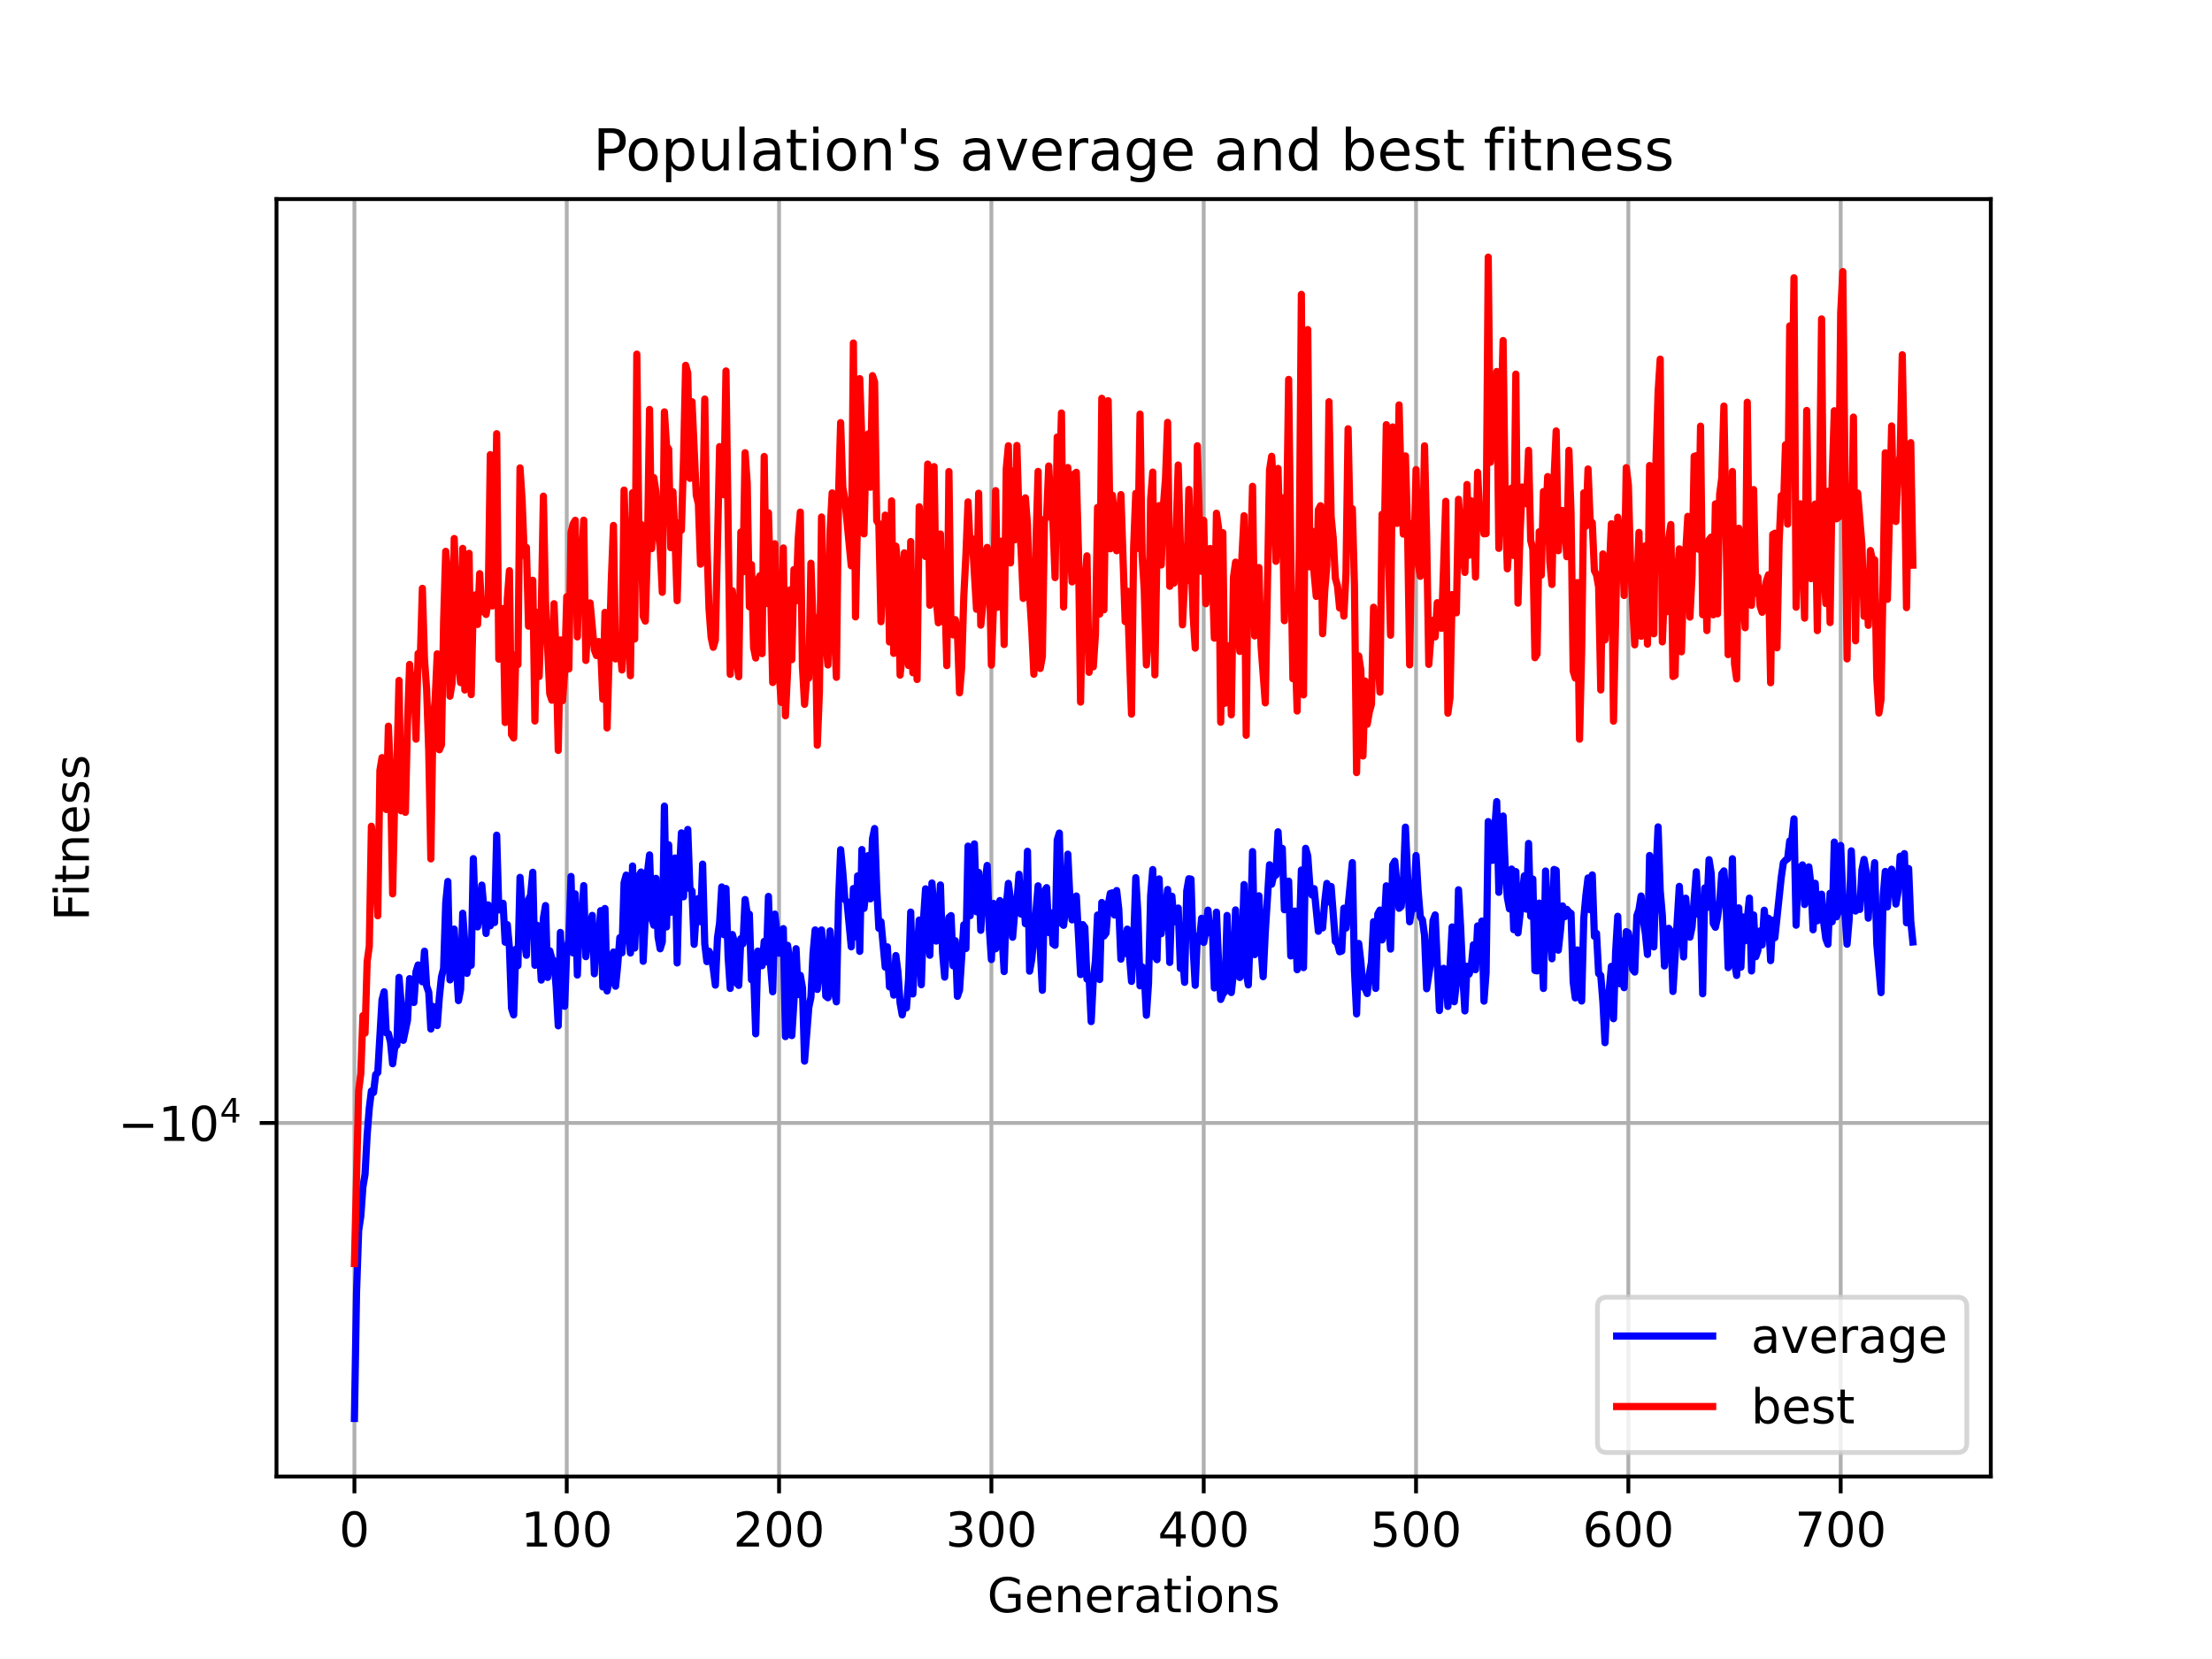 <?xml version="1.0" encoding="utf-8" standalone="no"?>
<!DOCTYPE svg PUBLIC "-//W3C//DTD SVG 1.1//EN"
  "http://www.w3.org/Graphics/SVG/1.1/DTD/svg11.dtd">
<!-- Created with matplotlib (https://matplotlib.org/) -->
<svg height="345.6pt" version="1.1" viewBox="0 0 460.8 345.6" width="460.8pt" xmlns="http://www.w3.org/2000/svg" xmlns:xlink="http://www.w3.org/1999/xlink">
 <defs>
  <style type="text/css">*{stroke-linecap:butt;stroke-linejoin:round;}</style>
 </defs>
 <g id="figure_1">
  <g id="patch_1">
   <path d="M 0 345.6 
L 460.8 345.6 
L 460.8 0 
L 0 0 
z
" style="fill:#ffffff;"/>
  </g>
  <g id="axes_1">
   <g id="patch_2">
    <path d="M 57.6 307.584 
L 414.72 307.584 
L 414.72 41.472 
L 57.6 41.472 
z
" style="fill:#ffffff;"/>
   </g>
   <g id="matplotlib.axis_1">
    <g id="xtick_1">
     <g id="line2d_1">
      <path clip-path="url(#p570b7dee3a)" d="M 73.833 307.584 
L 73.833 41.472 
" style="fill:none;stroke:#b0b0b0;stroke-linecap:square;stroke-width:0.8;"/>
     </g>
     <g id="line2d_2">
      <defs>
       <path d="M 0 0 
L 0 3.5 
" id="m2f0b6dd287" style="stroke:#000000;stroke-width:0.8;"/>
      </defs>
      <g>
       <use style="stroke:#000000;stroke-width:0.8;" x="73.833" xlink:href="#m2f0b6dd287" y="307.584"/>
      </g>
     </g>
     <g id="text_1">
      <!-- 0 -->
      <g transform="translate(70.651 322.182)scale(0.1 -0.1)">
       <defs>
        <path d="M 31.781 66.406 
Q 24.172 66.406 20.328 58.906 
Q 16.5 51.422 16.5 36.375 
Q 16.5 21.391 20.328 13.891 
Q 24.172 6.391 31.781 6.391 
Q 39.453 6.391 43.281 13.891 
Q 47.125 21.391 47.125 36.375 
Q 47.125 51.422 43.281 58.906 
Q 39.453 66.406 31.781 66.406 
z
M 31.781 74.219 
Q 44.047 74.219 50.516 64.516 
Q 56.984 54.828 56.984 36.375 
Q 56.984 17.969 50.516 8.266 
Q 44.047 -1.422 31.781 -1.422 
Q 19.531 -1.422 13.062 8.266 
Q 6.594 17.969 6.594 36.375 
Q 6.594 54.828 13.062 64.516 
Q 19.531 74.219 31.781 74.219 
z
" id="DejaVuSans-48"/>
       </defs>
       <use xlink:href="#DejaVuSans-48"/>
      </g>
     </g>
    </g>
    <g id="xtick_2">
     <g id="line2d_3">
      <path clip-path="url(#p570b7dee3a)" d="M 118.064 307.584 
L 118.064 41.472 
" style="fill:none;stroke:#b0b0b0;stroke-linecap:square;stroke-width:0.8;"/>
     </g>
     <g id="line2d_4">
      <g>
       <use style="stroke:#000000;stroke-width:0.8;" x="118.064" xlink:href="#m2f0b6dd287" y="307.584"/>
      </g>
     </g>
     <g id="text_2">
      <!-- 100 -->
      <g transform="translate(108.52 322.182)scale(0.1 -0.1)">
       <defs>
        <path d="M 12.406 8.297 
L 28.516 8.297 
L 28.516 63.922 
L 10.984 60.406 
L 10.984 69.391 
L 28.422 72.906 
L 38.281 72.906 
L 38.281 8.297 
L 54.391 8.297 
L 54.391 0 
L 12.406 0 
z
" id="DejaVuSans-49"/>
       </defs>
       <use xlink:href="#DejaVuSans-49"/>
       <use x="63.623" xlink:href="#DejaVuSans-48"/>
       <use x="127.246" xlink:href="#DejaVuSans-48"/>
      </g>
     </g>
    </g>
    <g id="xtick_3">
     <g id="line2d_5">
      <path clip-path="url(#p570b7dee3a)" d="M 162.294 307.584 
L 162.294 41.472 
" style="fill:none;stroke:#b0b0b0;stroke-linecap:square;stroke-width:0.8;"/>
     </g>
     <g id="line2d_6">
      <g>
       <use style="stroke:#000000;stroke-width:0.8;" x="162.294" xlink:href="#m2f0b6dd287" y="307.584"/>
      </g>
     </g>
     <g id="text_3">
      <!-- 200 -->
      <g transform="translate(152.751 322.182)scale(0.1 -0.1)">
       <defs>
        <path d="M 19.188 8.297 
L 53.609 8.297 
L 53.609 0 
L 7.328 0 
L 7.328 8.297 
Q 12.938 14.109 22.625 23.891 
Q 32.328 33.688 34.812 36.531 
Q 39.547 41.844 41.422 45.531 
Q 43.312 49.219 43.312 52.781 
Q 43.312 58.594 39.234 62.25 
Q 35.156 65.922 28.609 65.922 
Q 23.969 65.922 18.812 64.312 
Q 13.672 62.703 7.812 59.422 
L 7.812 69.391 
Q 13.766 71.781 18.938 73 
Q 24.125 74.219 28.422 74.219 
Q 39.75 74.219 46.484 68.547 
Q 53.219 62.891 53.219 53.422 
Q 53.219 48.922 51.531 44.891 
Q 49.859 40.875 45.406 35.406 
Q 44.188 33.984 37.641 27.219 
Q 31.109 20.453 19.188 8.297 
z
" id="DejaVuSans-50"/>
       </defs>
       <use xlink:href="#DejaVuSans-50"/>
       <use x="63.623" xlink:href="#DejaVuSans-48"/>
       <use x="127.246" xlink:href="#DejaVuSans-48"/>
      </g>
     </g>
    </g>
    <g id="xtick_4">
     <g id="line2d_7">
      <path clip-path="url(#p570b7dee3a)" d="M 206.525 307.584 
L 206.525 41.472 
" style="fill:none;stroke:#b0b0b0;stroke-linecap:square;stroke-width:0.8;"/>
     </g>
     <g id="line2d_8">
      <g>
       <use style="stroke:#000000;stroke-width:0.8;" x="206.525" xlink:href="#m2f0b6dd287" y="307.584"/>
      </g>
     </g>
     <g id="text_4">
      <!-- 300 -->
      <g transform="translate(196.982 322.182)scale(0.1 -0.1)">
       <defs>
        <path d="M 40.578 39.312 
Q 47.656 37.797 51.625 33 
Q 55.609 28.219 55.609 21.188 
Q 55.609 10.406 48.188 4.484 
Q 40.766 -1.422 27.094 -1.422 
Q 22.516 -1.422 17.656 -0.516 
Q 12.797 0.391 7.625 2.203 
L 7.625 11.719 
Q 11.719 9.328 16.594 8.109 
Q 21.484 6.891 26.812 6.891 
Q 36.078 6.891 40.938 10.547 
Q 45.797 14.203 45.797 21.188 
Q 45.797 27.641 41.281 31.266 
Q 36.766 34.906 28.719 34.906 
L 20.219 34.906 
L 20.219 43.016 
L 29.109 43.016 
Q 36.375 43.016 40.234 45.922 
Q 44.094 48.828 44.094 54.297 
Q 44.094 59.906 40.109 62.906 
Q 36.141 65.922 28.719 65.922 
Q 24.656 65.922 20.016 65.031 
Q 15.375 64.156 9.812 62.312 
L 9.812 71.094 
Q 15.438 72.656 20.344 73.438 
Q 25.25 74.219 29.594 74.219 
Q 40.828 74.219 47.359 69.109 
Q 53.906 64.016 53.906 55.328 
Q 53.906 49.266 50.438 45.094 
Q 46.969 40.922 40.578 39.312 
z
" id="DejaVuSans-51"/>
       </defs>
       <use xlink:href="#DejaVuSans-51"/>
       <use x="63.623" xlink:href="#DejaVuSans-48"/>
       <use x="127.246" xlink:href="#DejaVuSans-48"/>
      </g>
     </g>
    </g>
    <g id="xtick_5">
     <g id="line2d_9">
      <path clip-path="url(#p570b7dee3a)" d="M 250.756 307.584 
L 250.756 41.472 
" style="fill:none;stroke:#b0b0b0;stroke-linecap:square;stroke-width:0.8;"/>
     </g>
     <g id="line2d_10">
      <g>
       <use style="stroke:#000000;stroke-width:0.8;" x="250.756" xlink:href="#m2f0b6dd287" y="307.584"/>
      </g>
     </g>
     <g id="text_5">
      <!-- 400 -->
      <g transform="translate(241.212 322.182)scale(0.1 -0.1)">
       <defs>
        <path d="M 37.797 64.312 
L 12.891 25.391 
L 37.797 25.391 
z
M 35.203 72.906 
L 47.609 72.906 
L 47.609 25.391 
L 58.016 25.391 
L 58.016 17.188 
L 47.609 17.188 
L 47.609 0 
L 37.797 0 
L 37.797 17.188 
L 4.891 17.188 
L 4.891 26.703 
z
" id="DejaVuSans-52"/>
       </defs>
       <use xlink:href="#DejaVuSans-52"/>
       <use x="63.623" xlink:href="#DejaVuSans-48"/>
       <use x="127.246" xlink:href="#DejaVuSans-48"/>
      </g>
     </g>
    </g>
    <g id="xtick_6">
     <g id="line2d_11">
      <path clip-path="url(#p570b7dee3a)" d="M 294.987 307.584 
L 294.987 41.472 
" style="fill:none;stroke:#b0b0b0;stroke-linecap:square;stroke-width:0.8;"/>
     </g>
     <g id="line2d_12">
      <g>
       <use style="stroke:#000000;stroke-width:0.8;" x="294.987" xlink:href="#m2f0b6dd287" y="307.584"/>
      </g>
     </g>
     <g id="text_6">
      <!-- 500 -->
      <g transform="translate(285.443 322.182)scale(0.1 -0.1)">
       <defs>
        <path d="M 10.797 72.906 
L 49.516 72.906 
L 49.516 64.594 
L 19.828 64.594 
L 19.828 46.734 
Q 21.969 47.469 24.109 47.828 
Q 26.266 48.188 28.422 48.188 
Q 40.625 48.188 47.75 41.5 
Q 54.891 34.812 54.891 23.391 
Q 54.891 11.625 47.562 5.094 
Q 40.234 -1.422 26.906 -1.422 
Q 22.312 -1.422 17.547 -0.641 
Q 12.797 0.141 7.719 1.703 
L 7.719 11.625 
Q 12.109 9.234 16.797 8.062 
Q 21.484 6.891 26.703 6.891 
Q 35.156 6.891 40.078 11.328 
Q 45.016 15.766 45.016 23.391 
Q 45.016 31 40.078 35.438 
Q 35.156 39.891 26.703 39.891 
Q 22.75 39.891 18.812 39.016 
Q 14.891 38.141 10.797 36.281 
z
" id="DejaVuSans-53"/>
       </defs>
       <use xlink:href="#DejaVuSans-53"/>
       <use x="63.623" xlink:href="#DejaVuSans-48"/>
       <use x="127.246" xlink:href="#DejaVuSans-48"/>
      </g>
     </g>
    </g>
    <g id="xtick_7">
     <g id="line2d_13">
      <path clip-path="url(#p570b7dee3a)" d="M 339.218 307.584 
L 339.218 41.472 
" style="fill:none;stroke:#b0b0b0;stroke-linecap:square;stroke-width:0.8;"/>
     </g>
     <g id="line2d_14">
      <g>
       <use style="stroke:#000000;stroke-width:0.8;" x="339.218" xlink:href="#m2f0b6dd287" y="307.584"/>
      </g>
     </g>
     <g id="text_7">
      <!-- 600 -->
      <g transform="translate(329.674 322.182)scale(0.1 -0.1)">
       <defs>
        <path d="M 33.016 40.375 
Q 26.375 40.375 22.484 35.828 
Q 18.609 31.297 18.609 23.391 
Q 18.609 15.531 22.484 10.953 
Q 26.375 6.391 33.016 6.391 
Q 39.656 6.391 43.531 10.953 
Q 47.406 15.531 47.406 23.391 
Q 47.406 31.297 43.531 35.828 
Q 39.656 40.375 33.016 40.375 
z
M 52.594 71.297 
L 52.594 62.312 
Q 48.875 64.062 45.094 64.984 
Q 41.312 65.922 37.594 65.922 
Q 27.828 65.922 22.672 59.328 
Q 17.531 52.734 16.797 39.406 
Q 19.672 43.656 24.016 45.922 
Q 28.375 48.188 33.594 48.188 
Q 44.578 48.188 50.953 41.516 
Q 57.328 34.859 57.328 23.391 
Q 57.328 12.156 50.688 5.359 
Q 44.047 -1.422 33.016 -1.422 
Q 20.359 -1.422 13.672 8.266 
Q 6.984 17.969 6.984 36.375 
Q 6.984 53.656 15.188 63.938 
Q 23.391 74.219 37.203 74.219 
Q 40.922 74.219 44.703 73.484 
Q 48.484 72.75 52.594 71.297 
z
" id="DejaVuSans-54"/>
       </defs>
       <use xlink:href="#DejaVuSans-54"/>
       <use x="63.623" xlink:href="#DejaVuSans-48"/>
       <use x="127.246" xlink:href="#DejaVuSans-48"/>
      </g>
     </g>
    </g>
    <g id="xtick_8">
     <g id="line2d_15">
      <path clip-path="url(#p570b7dee3a)" d="M 383.449 307.584 
L 383.449 41.472 
" style="fill:none;stroke:#b0b0b0;stroke-linecap:square;stroke-width:0.8;"/>
     </g>
     <g id="line2d_16">
      <g>
       <use style="stroke:#000000;stroke-width:0.8;" x="383.449" xlink:href="#m2f0b6dd287" y="307.584"/>
      </g>
     </g>
     <g id="text_8">
      <!-- 700 -->
      <g transform="translate(373.905 322.182)scale(0.1 -0.1)">
       <defs>
        <path d="M 8.203 72.906 
L 55.078 72.906 
L 55.078 68.703 
L 28.609 0 
L 18.312 0 
L 43.219 64.594 
L 8.203 64.594 
z
" id="DejaVuSans-55"/>
       </defs>
       <use xlink:href="#DejaVuSans-55"/>
       <use x="63.623" xlink:href="#DejaVuSans-48"/>
       <use x="127.246" xlink:href="#DejaVuSans-48"/>
      </g>
     </g>
    </g>
    <g id="text_9">
     <!-- Generations -->
     <g transform="translate(205.662 335.861)scale(0.1 -0.1)">
      <defs>
       <path d="M 59.516 10.406 
L 59.516 29.984 
L 43.406 29.984 
L 43.406 38.094 
L 69.281 38.094 
L 69.281 6.781 
Q 63.578 2.734 56.688 0.656 
Q 49.812 -1.422 42 -1.422 
Q 24.906 -1.422 15.25 8.562 
Q 5.609 18.562 5.609 36.375 
Q 5.609 54.25 15.25 64.234 
Q 24.906 74.219 42 74.219 
Q 49.125 74.219 55.547 72.453 
Q 61.969 70.703 67.391 67.281 
L 67.391 56.781 
Q 61.922 61.422 55.766 63.766 
Q 49.609 66.109 42.828 66.109 
Q 29.438 66.109 22.719 58.641 
Q 16.016 51.172 16.016 36.375 
Q 16.016 21.625 22.719 14.156 
Q 29.438 6.688 42.828 6.688 
Q 48.047 6.688 52.141 7.594 
Q 56.25 8.5 59.516 10.406 
z
" id="DejaVuSans-71"/>
       <path d="M 56.203 29.594 
L 56.203 25.203 
L 14.891 25.203 
Q 15.484 15.922 20.484 11.062 
Q 25.484 6.203 34.422 6.203 
Q 39.594 6.203 44.453 7.469 
Q 49.312 8.734 54.109 11.281 
L 54.109 2.781 
Q 49.266 0.734 44.188 -0.344 
Q 39.109 -1.422 33.891 -1.422 
Q 20.797 -1.422 13.156 6.188 
Q 5.516 13.812 5.516 26.812 
Q 5.516 40.234 12.766 48.109 
Q 20.016 56 32.328 56 
Q 43.359 56 49.781 48.891 
Q 56.203 41.797 56.203 29.594 
z
M 47.219 32.234 
Q 47.125 39.594 43.094 43.984 
Q 39.062 48.391 32.422 48.391 
Q 24.906 48.391 20.391 44.141 
Q 15.875 39.891 15.188 32.172 
z
" id="DejaVuSans-101"/>
       <path d="M 54.891 33.016 
L 54.891 0 
L 45.906 0 
L 45.906 32.719 
Q 45.906 40.484 42.875 44.328 
Q 39.844 48.188 33.797 48.188 
Q 26.516 48.188 22.312 43.547 
Q 18.109 38.922 18.109 30.906 
L 18.109 0 
L 9.078 0 
L 9.078 54.688 
L 18.109 54.688 
L 18.109 46.188 
Q 21.344 51.125 25.703 53.562 
Q 30.078 56 35.797 56 
Q 45.219 56 50.047 50.172 
Q 54.891 44.344 54.891 33.016 
z
" id="DejaVuSans-110"/>
       <path d="M 41.109 46.297 
Q 39.594 47.172 37.812 47.578 
Q 36.031 48 33.891 48 
Q 26.266 48 22.188 43.047 
Q 18.109 38.094 18.109 28.812 
L 18.109 0 
L 9.078 0 
L 9.078 54.688 
L 18.109 54.688 
L 18.109 46.188 
Q 20.953 51.172 25.484 53.578 
Q 30.031 56 36.531 56 
Q 37.453 56 38.578 55.875 
Q 39.703 55.766 41.062 55.516 
z
" id="DejaVuSans-114"/>
       <path d="M 34.281 27.484 
Q 23.391 27.484 19.188 25 
Q 14.984 22.516 14.984 16.5 
Q 14.984 11.719 18.141 8.906 
Q 21.297 6.109 26.703 6.109 
Q 34.188 6.109 38.703 11.406 
Q 43.219 16.703 43.219 25.484 
L 43.219 27.484 
z
M 52.203 31.203 
L 52.203 0 
L 43.219 0 
L 43.219 8.297 
Q 40.141 3.328 35.547 0.953 
Q 30.953 -1.422 24.312 -1.422 
Q 15.922 -1.422 10.953 3.297 
Q 6 8.016 6 15.922 
Q 6 25.141 12.172 29.828 
Q 18.359 34.516 30.609 34.516 
L 43.219 34.516 
L 43.219 35.406 
Q 43.219 41.609 39.141 45 
Q 35.062 48.391 27.688 48.391 
Q 23 48.391 18.547 47.266 
Q 14.109 46.141 10.016 43.891 
L 10.016 52.203 
Q 14.938 54.109 19.578 55.047 
Q 24.219 56 28.609 56 
Q 40.484 56 46.344 49.844 
Q 52.203 43.703 52.203 31.203 
z
" id="DejaVuSans-97"/>
       <path d="M 18.312 70.219 
L 18.312 54.688 
L 36.812 54.688 
L 36.812 47.703 
L 18.312 47.703 
L 18.312 18.016 
Q 18.312 11.328 20.141 9.422 
Q 21.969 7.516 27.594 7.516 
L 36.812 7.516 
L 36.812 0 
L 27.594 0 
Q 17.188 0 13.234 3.875 
Q 9.281 7.766 9.281 18.016 
L 9.281 47.703 
L 2.688 47.703 
L 2.688 54.688 
L 9.281 54.688 
L 9.281 70.219 
z
" id="DejaVuSans-116"/>
       <path d="M 9.422 54.688 
L 18.406 54.688 
L 18.406 0 
L 9.422 0 
z
M 9.422 75.984 
L 18.406 75.984 
L 18.406 64.594 
L 9.422 64.594 
z
" id="DejaVuSans-105"/>
       <path d="M 30.609 48.391 
Q 23.391 48.391 19.188 42.75 
Q 14.984 37.109 14.984 27.297 
Q 14.984 17.484 19.156 11.844 
Q 23.344 6.203 30.609 6.203 
Q 37.797 6.203 41.984 11.859 
Q 46.188 17.531 46.188 27.297 
Q 46.188 37.016 41.984 42.703 
Q 37.797 48.391 30.609 48.391 
z
M 30.609 56 
Q 42.328 56 49.016 48.375 
Q 55.719 40.766 55.719 27.297 
Q 55.719 13.875 49.016 6.219 
Q 42.328 -1.422 30.609 -1.422 
Q 18.844 -1.422 12.172 6.219 
Q 5.516 13.875 5.516 27.297 
Q 5.516 40.766 12.172 48.375 
Q 18.844 56 30.609 56 
z
" id="DejaVuSans-111"/>
       <path d="M 44.281 53.078 
L 44.281 44.578 
Q 40.484 46.531 36.375 47.5 
Q 32.281 48.484 27.875 48.484 
Q 21.188 48.484 17.844 46.438 
Q 14.5 44.391 14.5 40.281 
Q 14.5 37.156 16.891 35.375 
Q 19.281 33.594 26.516 31.984 
L 29.594 31.297 
Q 39.156 29.25 43.188 25.516 
Q 47.219 21.781 47.219 15.094 
Q 47.219 7.469 41.188 3.016 
Q 35.156 -1.422 24.609 -1.422 
Q 20.219 -1.422 15.453 -0.562 
Q 10.688 0.297 5.422 2 
L 5.422 11.281 
Q 10.406 8.688 15.234 7.391 
Q 20.062 6.109 24.812 6.109 
Q 31.156 6.109 34.562 8.281 
Q 37.984 10.453 37.984 14.406 
Q 37.984 18.062 35.516 20.016 
Q 33.062 21.969 24.703 23.781 
L 21.578 24.516 
Q 13.234 26.266 9.516 29.906 
Q 5.812 33.547 5.812 39.891 
Q 5.812 47.609 11.281 51.797 
Q 16.75 56 26.812 56 
Q 31.781 56 36.172 55.266 
Q 40.578 54.547 44.281 53.078 
z
" id="DejaVuSans-115"/>
      </defs>
      <use xlink:href="#DejaVuSans-71"/>
      <use x="77.49" xlink:href="#DejaVuSans-101"/>
      <use x="139.014" xlink:href="#DejaVuSans-110"/>
      <use x="202.393" xlink:href="#DejaVuSans-101"/>
      <use x="263.916" xlink:href="#DejaVuSans-114"/>
      <use x="305.029" xlink:href="#DejaVuSans-97"/>
      <use x="366.309" xlink:href="#DejaVuSans-116"/>
      <use x="405.518" xlink:href="#DejaVuSans-105"/>
      <use x="433.301" xlink:href="#DejaVuSans-111"/>
      <use x="494.482" xlink:href="#DejaVuSans-110"/>
      <use x="557.861" xlink:href="#DejaVuSans-115"/>
     </g>
    </g>
   </g>
   <g id="matplotlib.axis_2">
    <g id="ytick_1">
     <g id="line2d_17">
      <path clip-path="url(#p570b7dee3a)" d="M 57.6 233.935 
L 414.72 233.935 
" style="fill:none;stroke:#b0b0b0;stroke-linecap:square;stroke-width:0.8;"/>
     </g>
     <g id="line2d_18">
      <defs>
       <path d="M 0 0 
L -3.5 0 
" id="m22bafee3b5" style="stroke:#000000;stroke-width:0.8;"/>
      </defs>
      <g>
       <use style="stroke:#000000;stroke-width:0.8;" x="57.6" xlink:href="#m22bafee3b5" y="233.935"/>
      </g>
     </g>
     <g id="text_10">
      <!-- $\mathdefault{-10^{4}}$ -->
      <g transform="translate(24.6 237.734)scale(0.1 -0.1)">
       <defs>
        <path d="M 10.594 35.5 
L 73.188 35.5 
L 73.188 27.203 
L 10.594 27.203 
z
" id="DejaVuSans-8722"/>
       </defs>
       <use transform="translate(0 0.684)" xlink:href="#DejaVuSans-8722"/>
       <use transform="translate(83.789 0.684)" xlink:href="#DejaVuSans-49"/>
       <use transform="translate(147.412 0.684)" xlink:href="#DejaVuSans-48"/>
       <use transform="translate(211.992 38.966)scale(0.7)" xlink:href="#DejaVuSans-52"/>
      </g>
     </g>
    </g>
    <g id="text_11">
     <!-- Fitness -->
     <g transform="translate(18.52 191.845)rotate(-90)scale(0.1 -0.1)">
      <defs>
       <path d="M 9.812 72.906 
L 51.703 72.906 
L 51.703 64.594 
L 19.672 64.594 
L 19.672 43.109 
L 48.578 43.109 
L 48.578 34.812 
L 19.672 34.812 
L 19.672 0 
L 9.812 0 
z
" id="DejaVuSans-70"/>
      </defs>
      <use xlink:href="#DejaVuSans-70"/>
      <use x="50.27" xlink:href="#DejaVuSans-105"/>
      <use x="78.053" xlink:href="#DejaVuSans-116"/>
      <use x="117.262" xlink:href="#DejaVuSans-110"/>
      <use x="180.641" xlink:href="#DejaVuSans-101"/>
      <use x="242.164" xlink:href="#DejaVuSans-115"/>
      <use x="294.264" xlink:href="#DejaVuSans-115"/>
     </g>
    </g>
   </g>
   <g id="line2d_19">
    <path clip-path="url(#p570b7dee3a)" d="M 73.833 295.488 
L 74.275 269.157 
L 74.717 256.321 
L 75.16 253.365 
L 75.602 247.256 
L 76.044 244.626 
L 76.487 236.376 
L 76.929 230.831 
L 77.371 227.273 
L 77.814 227.585 
L 78.256 223.851 
L 78.698 223.428 
L 79.583 208.293 
L 80.025 206.605 
L 80.467 215.16 
L 80.91 215.327 
L 81.352 217.086 
L 81.794 221.601 
L 82.237 218.189 
L 82.679 217.719 
L 83.121 203.608 
L 83.564 208.913 
L 84.006 216.724 
L 84.89 212.517 
L 85.333 203.87 
L 85.775 204.402 
L 86.217 208.833 
L 86.66 202.428 
L 87.102 201.019 
L 87.544 203.396 
L 87.987 204.53 
L 88.429 198.155 
L 88.871 205.413 
L 89.314 206.69 
L 89.756 214.36 
L 90.198 209.651 
L 90.64 212.35 
L 91.083 213.642 
L 91.525 207.752 
L 91.967 203.522 
L 92.41 201.757 
L 92.852 188.107 
L 93.294 183.629 
L 93.737 204.134 
L 94.179 199.495 
L 94.621 193.545 
L 95.506 208.445 
L 95.948 206.133 
L 96.39 190.247 
L 97.275 202.77 
L 97.717 199.612 
L 98.16 201.083 
L 98.602 178.875 
L 99.044 191.767 
L 99.487 193.091 
L 99.929 189.513 
L 100.371 184.381 
L 101.256 194.458 
L 101.698 188.502 
L 102.14 192.856 
L 102.583 191.306 
L 103.025 192.193 
L 103.467 173.981 
L 103.91 189.552 
L 104.352 189.303 
L 104.794 188.17 
L 105.237 196.275 
L 105.679 192.626 
L 106.121 197.402 
L 106.564 210.039 
L 107.006 211.419 
L 107.448 197.751 
L 107.89 201.168 
L 108.333 182.771 
L 109.217 195.799 
L 109.66 198.998 
L 110.102 187.456 
L 110.544 186.446 
L 110.987 181.714 
L 111.429 201.085 
L 111.871 192.744 
L 112.314 196.722 
L 112.756 204.167 
L 113.198 191.289 
L 113.641 188.645 
L 114.083 203.617 
L 114.525 198.082 
L 114.967 199.721 
L 115.41 200.186 
L 115.852 205.642 
L 116.294 213.698 
L 116.737 194.24 
L 117.179 205.729 
L 117.621 209.626 
L 118.064 197.823 
L 118.506 195.795 
L 118.948 182.581 
L 119.391 198.522 
L 119.833 186.222 
L 120.275 203.114 
L 120.717 190.567 
L 121.16 191.994 
L 121.602 184.49 
L 122.044 199.295 
L 122.487 194.516 
L 122.929 193.09 
L 123.371 190.693 
L 123.814 202.852 
L 124.256 194.188 
L 124.698 195.383 
L 125.141 189.701 
L 125.583 205.609 
L 126.025 189.255 
L 126.467 206.437 
L 126.91 204.276 
L 127.352 199.823 
L 127.794 198.32 
L 128.237 205.452 
L 128.679 201.021 
L 129.121 195.327 
L 129.564 198.486 
L 130.006 183.88 
L 130.448 182.297 
L 130.891 194.231 
L 131.333 198.528 
L 131.775 180.4 
L 132.217 197.497 
L 132.66 186.453 
L 133.102 182.443 
L 133.544 181.659 
L 133.987 200.254 
L 134.871 181.793 
L 135.314 178.091 
L 135.756 191.272 
L 136.198 192.746 
L 136.641 182.973 
L 137.083 195.152 
L 137.525 197.651 
L 137.967 196.199 
L 138.41 167.933 
L 138.852 193.1 
L 139.294 175.99 
L 139.737 190.046 
L 140.179 189.692 
L 140.621 178.737 
L 141.064 200.601 
L 141.506 182.575 
L 141.948 173.505 
L 142.391 186.822 
L 142.833 176.903 
L 143.275 172.787 
L 143.717 185.089 
L 144.16 185.638 
L 144.602 196.727 
L 145.044 189.871 
L 145.487 187.178 
L 145.929 192.003 
L 146.371 180.012 
L 146.814 196.639 
L 147.256 200.323 
L 147.698 198.148 
L 148.141 199.025 
L 148.583 201.735 
L 149.025 205.223 
L 149.468 195.343 
L 149.91 192.206 
L 150.352 184.771 
L 150.794 194.713 
L 151.237 185.094 
L 151.679 199.344 
L 152.121 205.904 
L 152.564 194.68 
L 153.006 196.33 
L 153.448 204.75 
L 153.891 205.278 
L 154.333 195.542 
L 154.775 196.606 
L 155.218 187.388 
L 155.66 190.352 
L 156.102 190.428 
L 156.544 204.101 
L 156.987 202.251 
L 157.429 215.366 
L 157.871 198.13 
L 158.314 198.521 
L 158.756 201.177 
L 159.198 196.105 
L 159.641 200.378 
L 160.083 186.74 
L 160.525 201.082 
L 160.968 206.608 
L 161.41 190.421 
L 161.852 194.029 
L 162.294 198.577 
L 162.737 196.967 
L 163.179 193.45 
L 163.621 215.941 
L 164.064 196.918 
L 164.506 200.053 
L 164.948 215.734 
L 165.391 208.687 
L 165.833 197.635 
L 166.275 207.185 
L 166.718 203.175 
L 167.16 205.723 
L 167.602 221.054 
L 168.487 209.873 
L 168.929 207.747 
L 169.371 198.549 
L 169.814 193.719 
L 170.256 206.116 
L 170.698 201.691 
L 171.141 193.721 
L 171.583 198.191 
L 172.025 207.493 
L 172.468 207.851 
L 172.91 193.931 
L 173.794 206.528 
L 174.237 208.705 
L 174.679 187.828 
L 175.121 177.006 
L 175.564 181.602 
L 176.006 187.359 
L 176.448 187.878 
L 177.333 197.242 
L 177.775 185.099 
L 178.218 195.157 
L 178.66 182.46 
L 179.102 198.185 
L 179.544 176.978 
L 179.987 189.235 
L 180.429 185.265 
L 180.871 178.24 
L 181.314 187.25 
L 181.756 174.733 
L 182.198 172.599 
L 182.641 185.098 
L 183.083 193.383 
L 183.525 192.009 
L 184.41 201.473 
L 184.852 197.244 
L 185.295 205.587 
L 185.737 203.837 
L 186.179 207.297 
L 186.621 199.055 
L 187.064 202.547 
L 187.506 208.953 
L 187.948 211.417 
L 188.391 208.825 
L 188.833 209.958 
L 189.275 203.898 
L 189.718 190.001 
L 190.16 207.06 
L 190.602 198.871 
L 191.045 198.741 
L 191.487 191.662 
L 191.929 205.135 
L 192.371 191.632 
L 192.814 185.156 
L 193.256 193.911 
L 193.698 199 
L 194.141 183.94 
L 195.025 196.042 
L 195.468 192.445 
L 195.91 184.352 
L 196.352 198.479 
L 196.795 203.553 
L 197.237 196.009 
L 197.679 191.118 
L 198.121 190.733 
L 198.564 201.206 
L 199.006 195.968 
L 199.448 207.559 
L 199.891 206.239 
L 200.775 192.658 
L 201.218 197.592 
L 201.66 176.266 
L 202.102 190.756 
L 202.545 181.002 
L 202.987 175.799 
L 203.429 189.937 
L 203.871 181.737 
L 204.314 193.797 
L 204.756 186.107 
L 205.198 183.965 
L 205.641 180.29 
L 206.083 193.244 
L 206.525 199.892 
L 206.968 188.194 
L 207.41 197.651 
L 207.852 196.671 
L 208.295 187.601 
L 209.179 202.397 
L 209.621 188.727 
L 210.064 184.021 
L 210.506 187.434 
L 210.948 195.249 
L 211.391 189.949 
L 211.833 188.041 
L 212.275 182.117 
L 212.718 190.428 
L 213.16 185.195 
L 213.602 192.426 
L 214.045 177.339 
L 214.487 202.313 
L 214.929 199.87 
L 215.371 195.298 
L 216.256 184.537 
L 216.698 197.471 
L 217.141 206.296 
L 217.583 185.644 
L 218.025 184.914 
L 218.468 194.269 
L 218.91 190.157 
L 219.352 196.617 
L 219.795 196.925 
L 220.237 174.997 
L 220.679 173.541 
L 221.122 192.318 
L 221.564 192.764 
L 222.006 188.951 
L 222.448 177.943 
L 222.891 187.343 
L 223.333 191.628 
L 223.775 188.217 
L 224.218 186.656 
L 225.102 203.018 
L 225.545 192.609 
L 225.987 193.199 
L 226.429 203.973 
L 226.872 203.369 
L 227.314 212.818 
L 227.756 203.987 
L 228.198 200.118 
L 228.641 190.621 
L 229.083 204.058 
L 229.525 188.006 
L 229.968 194.993 
L 230.41 194.375 
L 230.852 188.562 
L 231.295 186.114 
L 231.737 186 
L 232.179 190.614 
L 232.622 185.517 
L 233.064 189.425 
L 233.506 199.808 
L 233.948 194.538 
L 234.391 198.638 
L 234.833 193.553 
L 235.718 204.448 
L 236.16 196.359 
L 236.602 182.838 
L 237.045 190.316 
L 237.487 205.367 
L 237.929 201.415 
L 238.372 202.932 
L 238.814 211.495 
L 239.256 204.877 
L 239.698 186.594 
L 240.141 181.15 
L 240.583 199.178 
L 241.025 199.918 
L 241.468 183.094 
L 241.91 194.517 
L 242.352 188.974 
L 242.795 189.443 
L 243.237 185.296 
L 243.679 200.49 
L 244.122 186.689 
L 244.564 192.045 
L 245.006 191.042 
L 245.448 189.166 
L 245.891 201.719 
L 246.333 198.956 
L 246.775 204.636 
L 247.218 185.597 
L 247.66 183.057 
L 248.102 183.145 
L 248.545 197.472 
L 248.987 205.26 
L 249.429 194.992 
L 249.872 196.018 
L 250.314 191.3 
L 250.756 196.323 
L 251.198 193.967 
L 251.641 189.606 
L 252.083 194.339 
L 252.525 192.397 
L 252.968 205.805 
L 253.41 190.014 
L 253.852 200.571 
L 254.295 208.204 
L 254.737 207.069 
L 255.179 206.582 
L 255.622 190.707 
L 256.064 205.627 
L 256.506 206.767 
L 256.949 202.665 
L 257.391 189.553 
L 257.833 201.694 
L 258.275 203.633 
L 258.718 198.322 
L 259.16 184.265 
L 259.602 202.488 
L 260.045 205.176 
L 260.487 193.6 
L 260.929 177.395 
L 261.372 198.863 
L 262.256 186.607 
L 262.699 197.519 
L 263.141 203.464 
L 263.583 194.173 
L 264.468 180.142 
L 264.91 184.197 
L 265.352 182.324 
L 265.795 182.311 
L 266.237 173.282 
L 266.679 180.307 
L 267.122 176.735 
L 267.564 189.52 
L 268.006 184.795 
L 268.449 183.56 
L 268.891 199.136 
L 269.333 198.442 
L 269.775 189.793 
L 270.218 202.014 
L 270.66 195.472 
L 271.102 181.239 
L 271.545 201.576 
L 271.987 176.72 
L 272.429 178.317 
L 272.872 184.596 
L 273.314 186.449 
L 273.756 185.122 
L 274.641 194.001 
L 275.083 192.347 
L 275.525 193.301 
L 275.968 187.794 
L 276.41 184.035 
L 276.852 187.896 
L 277.295 184.67 
L 278.179 196.129 
L 278.622 196.531 
L 279.064 198.272 
L 279.506 198.119 
L 279.949 189.199 
L 280.391 193.338 
L 281.718 179.695 
L 282.16 202.117 
L 282.602 211.227 
L 283.045 196.538 
L 283.487 200.323 
L 283.929 205.592 
L 284.372 205.917 
L 284.814 206.976 
L 285.256 202.95 
L 285.699 200.419 
L 286.141 192.004 
L 286.583 205.906 
L 287.025 190.415 
L 287.468 189.594 
L 287.91 195.802 
L 288.352 192.968 
L 288.795 184.535 
L 289.237 192.606 
L 289.679 197.711 
L 290.122 180.194 
L 290.564 179.4 
L 291.449 189.219 
L 291.891 188.828 
L 292.333 184.001 
L 292.776 172.31 
L 293.66 192.022 
L 294.102 189.207 
L 294.545 189.318 
L 294.987 178.222 
L 295.429 185.67 
L 295.872 190.963 
L 296.314 191.627 
L 296.756 194.845 
L 297.199 205.973 
L 298.083 200.215 
L 298.526 191.789 
L 298.968 190.591 
L 299.852 210.513 
L 300.295 202.991 
L 300.737 201.717 
L 301.179 202.301 
L 301.622 209.655 
L 302.506 193.1 
L 302.949 208.678 
L 303.391 204.798 
L 303.833 185.356 
L 304.276 193.124 
L 304.718 203.187 
L 305.16 210.591 
L 305.602 201.29 
L 306.045 202.922 
L 306.487 201.449 
L 306.929 196.807 
L 307.372 202.008 
L 307.814 192.885 
L 308.256 199.72 
L 308.699 191.873 
L 309.141 208.559 
L 309.583 202.582 
L 310.026 171.151 
L 310.468 177.471 
L 310.91 179.233 
L 311.795 166.987 
L 312.237 185.888 
L 312.679 172.064 
L 313.122 169.994 
L 313.564 180.79 
L 314.006 186.927 
L 314.449 189.336 
L 314.891 181.04 
L 315.333 193.662 
L 315.776 181.568 
L 316.218 194.338 
L 317.545 182.446 
L 317.987 189.394 
L 318.429 175.7 
L 318.872 190.864 
L 319.314 183.119 
L 319.756 202.162 
L 320.199 202.259 
L 320.641 188.131 
L 321.083 195.353 
L 321.526 205.917 
L 321.968 181.453 
L 322.41 190.222 
L 322.852 193.842 
L 323.295 199.735 
L 323.737 181.122 
L 324.179 181.313 
L 324.622 197.941 
L 325.064 193.909 
L 325.506 188.716 
L 325.949 190.987 
L 326.391 189.432 
L 326.833 189.991 
L 327.276 190.283 
L 327.718 204.574 
L 328.16 207.882 
L 328.603 197.887 
L 329.045 207.35 
L 329.487 208.535 
L 329.929 191.32 
L 330.372 186.491 
L 330.814 182.9 
L 331.256 189.508 
L 331.699 182.259 
L 332.141 195.058 
L 332.583 194.441 
L 333.026 202.804 
L 333.468 203.204 
L 333.91 208.703 
L 334.353 217.21 
L 334.795 207.182 
L 335.237 206.295 
L 335.679 201.313 
L 336.122 212.215 
L 336.564 198.349 
L 337.006 190.88 
L 337.449 204.932 
L 337.891 196.05 
L 338.333 205.753 
L 338.776 194.072 
L 339.218 194.33 
L 339.66 197.002 
L 340.103 201.921 
L 340.545 202.5 
L 340.987 190.748 
L 341.429 189.516 
L 341.872 186.655 
L 342.314 191.574 
L 342.756 194.438 
L 343.199 198.832 
L 343.641 178.212 
L 344.083 191.457 
L 344.526 197.257 
L 344.968 181.955 
L 345.41 172.253 
L 345.853 185.527 
L 346.295 190.642 
L 346.737 201.235 
L 347.179 194.018 
L 347.622 193.383 
L 348.064 194.106 
L 348.506 206.54 
L 349.833 184.65 
L 350.718 199.354 
L 351.16 187.108 
L 351.603 192.46 
L 352.045 195.235 
L 352.487 193.077 
L 353.372 181.608 
L 353.814 190.499 
L 354.256 188.756 
L 354.699 207.023 
L 355.141 184.964 
L 355.583 189.077 
L 356.026 179.087 
L 356.468 181.891 
L 356.91 192.385 
L 357.353 193.167 
L 357.795 191.099 
L 358.237 187.929 
L 358.679 182.035 
L 359.122 181.425 
L 359.564 187.643 
L 360.006 201.581 
L 360.449 193.113 
L 360.891 178.89 
L 361.333 200.433 
L 361.776 203.203 
L 362.218 189.135 
L 362.66 201.491 
L 363.103 191.021 
L 363.545 195.972 
L 364.43 187.093 
L 364.872 202.274 
L 365.314 190.605 
L 365.756 199.302 
L 366.199 198.006 
L 366.641 193.942 
L 367.083 196.842 
L 367.526 189.62 
L 367.968 194.142 
L 368.41 191.301 
L 368.853 200.112 
L 369.295 191.686 
L 369.737 195.333 
L 371.064 182.785 
L 371.506 179.72 
L 371.949 179.2 
L 372.391 178.915 
L 372.833 175.182 
L 373.276 174.891 
L 373.718 170.589 
L 374.16 192.737 
L 374.603 180.859 
L 375.045 180.72 
L 375.487 180.177 
L 375.93 188.428 
L 376.372 185.778 
L 376.814 180.582 
L 377.256 184.296 
L 377.699 193.693 
L 378.141 184.002 
L 378.583 191.816 
L 379.026 187.744 
L 379.468 186.276 
L 379.91 192.202 
L 380.353 195.558 
L 380.795 196.712 
L 381.237 186.08 
L 381.68 192.017 
L 382.122 175.418 
L 382.564 191.008 
L 383.006 189.868 
L 383.449 176.123 
L 383.891 186.935 
L 384.333 190.202 
L 384.776 196.696 
L 385.218 191.436 
L 385.66 177.25 
L 386.103 187.396 
L 386.545 189.79 
L 386.987 188.5 
L 387.43 189.454 
L 387.872 181.229 
L 388.314 179.032 
L 388.756 181.514 
L 389.199 191.27 
L 389.641 182.589 
L 390.083 183.955 
L 390.526 179.71 
L 390.968 196.635 
L 391.853 206.781 
L 392.295 186.731 
L 392.737 181.539 
L 393.18 188.927 
L 393.622 182.202 
L 394.064 181.078 
L 394.506 183.251 
L 394.949 188.334 
L 395.391 185.81 
L 395.833 178.367 
L 396.276 179.679 
L 396.718 177.827 
L 397.16 192.229 
L 397.603 180.926 
L 398.045 191.891 
L 398.487 196.23 
L 398.487 196.23 
" style="fill:none;stroke:#0000ff;stroke-linecap:square;stroke-width:1.5;"/>
   </g>
   <g id="line2d_20">
    <path clip-path="url(#p570b7dee3a)" d="M 73.833 263.217 
L 74.717 227.236 
L 75.16 223.663 
L 75.602 211.58 
L 76.044 215.22 
L 76.487 200.268 
L 76.929 197.131 
L 77.371 172.119 
L 78.256 180.387 
L 78.698 190.769 
L 79.14 160.502 
L 79.583 157.824 
L 80.025 159.655 
L 80.467 168.638 
L 80.91 151.272 
L 81.352 161.903 
L 81.794 186.212 
L 82.237 165.636 
L 82.679 159.496 
L 83.121 141.75 
L 83.564 168.905 
L 84.006 159.523 
L 84.448 169.221 
L 84.89 150.61 
L 85.333 138.413 
L 85.775 144.036 
L 86.217 140.682 
L 86.66 153.984 
L 87.102 136.127 
L 87.544 137.691 
L 87.987 122.562 
L 88.429 137.32 
L 88.871 143.504 
L 89.314 156.51 
L 89.756 178.923 
L 90.198 149.992 
L 90.64 146.002 
L 91.083 136.206 
L 91.525 156.194 
L 91.967 155.174 
L 92.41 129.57 
L 92.852 114.849 
L 93.294 119.992 
L 93.737 145.038 
L 94.179 142.289 
L 94.621 112.182 
L 95.506 138.427 
L 95.948 142.205 
L 96.39 114.239 
L 96.833 143.737 
L 97.275 138.609 
L 97.717 115.267 
L 98.16 144.702 
L 98.602 125.069 
L 99.044 123.911 
L 99.487 130.087 
L 99.929 119.499 
L 100.371 127.433 
L 100.814 126.89 
L 101.256 128.004 
L 101.698 125.335 
L 102.14 94.707 
L 102.583 126.23 
L 103.025 121.307 
L 103.467 90.35 
L 103.91 137.314 
L 104.352 129.299 
L 104.794 126.776 
L 105.237 150.512 
L 105.679 124.8 
L 106.121 118.886 
L 106.564 153.023 
L 107.006 153.736 
L 107.448 136.384 
L 107.89 138.464 
L 108.333 97.47 
L 108.775 104.381 
L 109.217 115.725 
L 109.66 114.041 
L 110.102 130.449 
L 110.544 128.587 
L 110.987 120.88 
L 111.429 150.199 
L 111.871 127.559 
L 112.314 140.919 
L 112.756 127.341 
L 113.198 103.36 
L 113.641 125.279 
L 114.525 144.525 
L 114.967 145.87 
L 115.41 125.76 
L 115.852 136.606 
L 116.294 156.324 
L 116.737 133.304 
L 117.179 145.987 
L 117.621 139.998 
L 118.064 124.299 
L 118.506 139.352 
L 118.948 110.947 
L 119.391 109.141 
L 119.833 108.39 
L 120.275 132.679 
L 120.717 115.284 
L 121.16 117.002 
L 121.602 108.362 
L 122.044 137.583 
L 122.487 129.221 
L 122.929 125.596 
L 123.814 135.386 
L 124.256 136.565 
L 124.698 133.642 
L 125.141 135.362 
L 125.583 145.652 
L 126.025 127.57 
L 126.467 151.648 
L 127.352 120.756 
L 127.794 109.46 
L 128.237 137.271 
L 128.679 133.074 
L 129.121 134.078 
L 129.564 139.564 
L 130.006 102.094 
L 130.448 115.515 
L 130.891 133.885 
L 131.333 140.764 
L 131.775 102.644 
L 132.217 133.114 
L 132.66 73.771 
L 133.102 112.101 
L 133.544 109.216 
L 133.987 128.381 
L 134.429 129.386 
L 134.871 114.272 
L 135.314 85.293 
L 135.756 114.296 
L 136.198 99.493 
L 136.641 102.454 
L 137.083 110.561 
L 137.525 114.211 
L 137.967 123.398 
L 138.41 85.801 
L 138.852 92.893 
L 139.294 93.545 
L 139.737 114.098 
L 140.179 102.44 
L 140.621 112.163 
L 141.064 125.134 
L 141.506 108.905 
L 141.948 110.446 
L 142.391 95.657 
L 142.833 76.103 
L 143.275 77.689 
L 143.717 99.648 
L 144.16 83.686 
L 145.044 103.139 
L 145.487 104.974 
L 145.929 117.526 
L 146.371 108.114 
L 146.814 83.133 
L 147.256 113.066 
L 147.698 126.747 
L 148.141 132.782 
L 148.583 134.843 
L 149.025 133.312 
L 149.91 93.034 
L 150.352 97.162 
L 150.794 103.057 
L 151.237 77.276 
L 152.121 140.478 
L 152.564 123.06 
L 153.006 128.268 
L 153.448 137.655 
L 153.891 140.971 
L 154.333 110.83 
L 154.775 119.139 
L 155.218 94.312 
L 155.66 100.669 
L 156.102 126.4 
L 156.544 117.619 
L 156.987 134.924 
L 157.429 137.078 
L 157.871 120.813 
L 158.314 119.919 
L 158.756 136.17 
L 159.198 95.095 
L 159.641 125.733 
L 160.083 106.825 
L 160.525 122.499 
L 160.968 142.177 
L 161.41 113.272 
L 162.294 139.749 
L 162.737 146.316 
L 163.179 114.155 
L 163.621 149.116 
L 164.064 139.966 
L 164.506 122.911 
L 164.948 137.417 
L 165.391 118.646 
L 165.833 125.17 
L 166.275 112.301 
L 166.718 106.68 
L 167.16 138.854 
L 167.602 146.724 
L 168.044 141.153 
L 168.487 141.244 
L 168.929 117.339 
L 169.371 129.911 
L 169.814 128.617 
L 170.256 155.246 
L 170.698 144.108 
L 171.141 107.699 
L 171.583 126.026 
L 172.025 133.57 
L 172.468 138.524 
L 172.91 110.846 
L 173.352 102.683 
L 173.794 131.202 
L 174.237 141.1 
L 174.679 103.263 
L 175.121 88.043 
L 175.564 101.501 
L 176.006 104.103 
L 177.333 117.869 
L 177.775 71.454 
L 178.218 128.513 
L 178.66 106.542 
L 179.102 78.875 
L 179.544 91.881 
L 179.987 111.214 
L 180.429 92.346 
L 180.871 90.385 
L 181.314 101.498 
L 181.756 78.256 
L 182.198 79.597 
L 182.641 108.476 
L 183.083 109.213 
L 183.525 129.515 
L 184.41 107.308 
L 184.852 108.866 
L 185.295 133.74 
L 185.737 104.346 
L 186.179 136.107 
L 186.621 113.769 
L 187.064 118.223 
L 187.506 140.641 
L 187.948 136.562 
L 188.391 115.164 
L 188.833 125.515 
L 189.275 138.645 
L 189.718 112.812 
L 190.16 140.146 
L 190.602 130.857 
L 191.045 141.552 
L 191.487 105.561 
L 191.929 113.119 
L 192.814 115.942 
L 193.256 96.679 
L 193.698 126.085 
L 194.141 103.771 
L 194.583 97.203 
L 195.025 124.534 
L 195.468 129.735 
L 195.91 111.243 
L 196.352 129.486 
L 196.795 122.774 
L 197.237 138.667 
L 197.679 98.235 
L 198.121 131.886 
L 198.564 132.257 
L 199.006 129.082 
L 199.448 131.621 
L 199.891 144.33 
L 200.333 139.067 
L 200.775 124.263 
L 201.218 115.575 
L 201.66 104.55 
L 202.102 113.887 
L 202.545 112.25 
L 203.429 126.93 
L 203.871 102.752 
L 204.314 130.234 
L 204.756 125.896 
L 205.198 115.508 
L 205.641 114.029 
L 206.083 117.113 
L 206.525 138.56 
L 206.968 125.938 
L 207.41 102.207 
L 207.852 126.509 
L 208.295 115.323 
L 208.737 112.705 
L 209.179 134.268 
L 209.621 97.633 
L 210.064 92.859 
L 210.506 117.269 
L 210.948 98.103 
L 211.391 112.463 
L 211.833 92.799 
L 212.275 107.577 
L 212.718 114.611 
L 213.16 124.661 
L 213.602 103.708 
L 214.045 109.336 
L 214.487 124.025 
L 214.929 131.087 
L 215.371 140.455 
L 215.814 112.985 
L 216.256 98.206 
L 216.698 139.259 
L 217.141 136.749 
L 217.583 108.187 
L 218.025 107.794 
L 218.468 97.075 
L 218.91 105.257 
L 219.352 108.996 
L 219.795 120.325 
L 220.237 91.038 
L 220.679 102.114 
L 221.122 86.031 
L 221.564 126.463 
L 222.006 104.401 
L 222.448 97.393 
L 222.891 113.585 
L 223.333 121.223 
L 223.775 98.732 
L 224.218 98.392 
L 224.66 114.699 
L 225.102 146.263 
L 225.545 121.977 
L 225.987 121.142 
L 226.429 115.796 
L 226.872 140.064 
L 227.314 136.002 
L 227.756 138.912 
L 228.198 132.202 
L 228.641 105.699 
L 229.083 127.926 
L 229.525 82.974 
L 229.968 127.041 
L 230.41 96.191 
L 230.852 83.467 
L 231.295 114.323 
L 231.737 103.162 
L 232.179 108.291 
L 232.622 114.74 
L 233.506 103.039 
L 234.391 129.489 
L 234.833 123.131 
L 235.718 148.765 
L 236.16 113.95 
L 236.602 102.782 
L 237.045 114.249 
L 237.487 86.264 
L 237.929 115.754 
L 238.372 123.076 
L 238.814 138.521 
L 239.256 132.697 
L 239.698 104.027 
L 240.141 98.349 
L 240.583 140.585 
L 241.025 114.273 
L 241.468 105.33 
L 241.91 117.7 
L 242.352 105.331 
L 242.795 99.713 
L 243.237 87.981 
L 243.679 122.136 
L 244.122 115.686 
L 244.564 121.472 
L 245.006 110.817 
L 245.448 96.871 
L 246.333 130.17 
L 246.775 120.935 
L 247.218 120.965 
L 247.66 101.956 
L 248.545 128.145 
L 248.987 135.012 
L 249.429 92.855 
L 249.872 108.933 
L 250.314 119.035 
L 250.756 108.397 
L 251.198 125.765 
L 251.641 117.325 
L 252.083 114.257 
L 252.525 118.923 
L 252.968 132.932 
L 253.41 106.913 
L 253.852 109.971 
L 254.295 150.454 
L 254.737 110.97 
L 255.179 146.508 
L 255.622 135.137 
L 256.064 134.509 
L 256.506 148.909 
L 256.949 120.295 
L 257.391 117.102 
L 257.833 128.608 
L 258.275 135.708 
L 258.718 115.96 
L 259.16 107.43 
L 259.602 153.166 
L 260.045 112.271 
L 260.487 117.194 
L 260.929 101.311 
L 261.372 132.477 
L 261.814 119.49 
L 262.256 118.228 
L 262.699 134.543 
L 263.583 146.42 
L 264.468 97.925 
L 264.91 95.053 
L 265.352 102.203 
L 265.795 116.934 
L 266.237 97.584 
L 266.679 115.38 
L 267.122 103.698 
L 267.564 129.304 
L 268.006 109.884 
L 268.449 79.038 
L 268.891 114.721 
L 269.333 141.404 
L 269.775 134.116 
L 270.218 148.119 
L 270.66 114.46 
L 271.102 61.323 
L 271.545 144.755 
L 271.987 90.397 
L 272.429 68.654 
L 272.872 118.086 
L 273.314 110.628 
L 273.756 119.506 
L 274.199 124.248 
L 274.641 106.204 
L 275.083 105.348 
L 275.525 132.02 
L 275.968 123.065 
L 276.41 117.756 
L 276.852 83.689 
L 277.295 107.606 
L 277.737 112.134 
L 278.179 120.448 
L 278.622 122.079 
L 279.064 126.66 
L 279.506 123.537 
L 279.949 128.353 
L 280.391 119.497 
L 280.833 89.318 
L 281.275 110.405 
L 281.718 105.971 
L 282.16 122.058 
L 282.602 160.949 
L 283.045 136.641 
L 283.487 139.614 
L 283.929 157.484 
L 284.372 141.865 
L 284.814 150.876 
L 285.256 148.336 
L 285.699 146.72 
L 286.141 126.497 
L 286.583 135.621 
L 287.025 135.507 
L 287.468 144.19 
L 287.91 107.127 
L 288.352 113.951 
L 288.795 88.468 
L 289.237 115.377 
L 289.679 132.328 
L 290.122 88.942 
L 290.564 107.527 
L 291.006 109.038 
L 291.449 84.348 
L 291.891 100.825 
L 292.333 111.26 
L 292.776 94.977 
L 293.218 109.927 
L 293.66 138.503 
L 294.102 109.07 
L 294.545 117.142 
L 294.987 97.823 
L 295.429 117.38 
L 295.872 120.061 
L 296.314 116.827 
L 296.756 92.877 
L 297.199 111.967 
L 297.641 138.408 
L 298.083 132.649 
L 298.526 129.205 
L 298.968 132.683 
L 299.41 125.549 
L 299.852 129.882 
L 300.295 130.896 
L 301.179 104.434 
L 301.622 148.575 
L 302.064 145.289 
L 302.506 123.857 
L 302.949 127.22 
L 303.391 127.67 
L 303.833 104.008 
L 304.276 110.816 
L 304.718 114.118 
L 305.16 119.248 
L 305.602 100.932 
L 306.045 115.674 
L 306.487 104.333 
L 306.929 105.336 
L 307.372 120.223 
L 307.814 98.39 
L 308.256 107.362 
L 308.699 106.693 
L 309.141 111.21 
L 309.583 111.166 
L 310.026 53.568 
L 310.468 96.306 
L 310.91 90.558 
L 311.352 93.35 
L 311.795 77.388 
L 312.237 114.234 
L 312.679 87.786 
L 313.122 70.938 
L 313.564 104.391 
L 314.006 118.496 
L 314.449 112.344 
L 314.891 101.67 
L 315.333 115.723 
L 315.776 77.936 
L 316.218 125.641 
L 316.66 111.031 
L 317.102 101.447 
L 317.545 103.493 
L 317.987 104.947 
L 318.429 93.817 
L 318.872 112.582 
L 319.314 114.364 
L 319.756 137.012 
L 320.199 136.264 
L 320.641 110.774 
L 321.083 119.818 
L 321.526 102.393 
L 321.968 109.713 
L 322.41 99.274 
L 322.852 116.981 
L 323.295 121.765 
L 323.737 99.718 
L 324.179 89.777 
L 324.622 114.72 
L 325.064 106.343 
L 325.506 106.352 
L 325.949 108.662 
L 326.391 115.975 
L 326.833 93.82 
L 327.276 106.797 
L 327.718 139.779 
L 328.16 141.25 
L 328.603 121.36 
L 329.045 153.99 
L 329.487 135.808 
L 329.929 102.675 
L 330.372 109.606 
L 330.814 97.695 
L 331.256 108.357 
L 331.699 108.894 
L 332.141 118.873 
L 332.583 119.759 
L 333.026 122.297 
L 333.468 143.73 
L 333.91 115.397 
L 334.353 133.303 
L 334.795 124.866 
L 335.237 119.039 
L 335.679 109.108 
L 336.122 150.233 
L 337.006 107.749 
L 337.449 111.077 
L 337.891 110.431 
L 338.333 124.052 
L 338.776 97.418 
L 339.218 100.976 
L 339.66 116.818 
L 340.545 134.337 
L 341.429 110.914 
L 341.872 132.547 
L 342.314 125.591 
L 342.756 113.702 
L 343.199 134.187 
L 343.641 96.978 
L 344.083 124.102 
L 344.526 132.029 
L 344.968 96.018 
L 345.41 81.756 
L 345.853 74.816 
L 346.295 133.718 
L 346.737 122.794 
L 347.179 127.429 
L 347.622 112.143 
L 348.064 109.263 
L 348.506 140.929 
L 348.949 140.699 
L 349.391 120.309 
L 349.833 114.344 
L 350.276 135.786 
L 350.718 120.683 
L 351.16 115.152 
L 351.603 107.567 
L 352.045 128.556 
L 352.487 119.81 
L 352.929 95.06 
L 353.372 94.933 
L 353.814 114.415 
L 354.256 88.773 
L 354.699 128.061 
L 355.141 115.907 
L 355.583 131.358 
L 356.026 112.455 
L 356.468 111.887 
L 356.91 128.069 
L 357.353 104.961 
L 357.795 127.871 
L 358.237 102.956 
L 358.679 99.522 
L 359.122 84.585 
L 360.006 136.372 
L 360.449 131.73 
L 360.891 98.221 
L 361.333 138.275 
L 361.776 141.432 
L 362.218 110.042 
L 363.545 130.768 
L 363.987 83.793 
L 364.43 120.454 
L 364.872 126.109 
L 365.314 101.991 
L 365.756 123.569 
L 366.199 120.246 
L 366.641 126.222 
L 367.083 127.548 
L 367.968 121.049 
L 368.41 119.733 
L 368.853 142.228 
L 369.295 111.329 
L 369.737 111.084 
L 370.18 134.952 
L 370.622 112.876 
L 371.064 103.265 
L 371.506 106.5 
L 371.949 92.65 
L 372.391 109.188 
L 372.833 67.891 
L 373.276 90.14 
L 373.718 57.874 
L 374.16 126.492 
L 374.603 105.821 
L 375.045 104.961 
L 375.487 114.596 
L 375.93 128.764 
L 376.372 85.506 
L 376.814 115.152 
L 377.256 120.548 
L 377.699 114.088 
L 378.141 104.993 
L 378.583 131.369 
L 379.026 104.197 
L 379.468 66.432 
L 379.91 117.908 
L 380.353 125.732 
L 380.795 102.344 
L 381.237 129.696 
L 381.68 99.41 
L 382.122 85.566 
L 382.564 108.083 
L 383.006 107.763 
L 383.449 65.253 
L 383.891 56.574 
L 384.776 137.262 
L 385.218 104.076 
L 385.66 115.201 
L 386.103 86.89 
L 386.545 133.491 
L 386.987 102.711 
L 387.872 113.474 
L 388.314 128.387 
L 388.756 119.25 
L 389.199 130.273 
L 389.641 114.679 
L 390.083 116.703 
L 390.526 116.616 
L 390.968 141.211 
L 391.41 148.54 
L 391.853 145.737 
L 392.737 94.33 
L 393.18 124.855 
L 394.064 88.736 
L 394.506 107.647 
L 394.949 108.639 
L 395.391 98.069 
L 395.833 94.84 
L 396.276 73.905 
L 396.718 96.263 
L 397.16 126.585 
L 397.603 98.453 
L 398.045 92.207 
L 398.487 117.73 
L 398.487 117.73 
" style="fill:none;stroke:#ff0000;stroke-linecap:square;stroke-width:1.5;"/>
   </g>
   <g id="patch_3">
    <path d="M 57.6 307.584 
L 57.6 41.472 
" style="fill:none;stroke:#000000;stroke-linecap:square;stroke-linejoin:miter;stroke-width:0.8;"/>
   </g>
   <g id="patch_4">
    <path d="M 414.72 307.584 
L 414.72 41.472 
" style="fill:none;stroke:#000000;stroke-linecap:square;stroke-linejoin:miter;stroke-width:0.8;"/>
   </g>
   <g id="patch_5">
    <path d="M 57.6 307.584 
L 414.72 307.584 
" style="fill:none;stroke:#000000;stroke-linecap:square;stroke-linejoin:miter;stroke-width:0.8;"/>
   </g>
   <g id="patch_6">
    <path d="M 57.6 41.472 
L 414.72 41.472 
" style="fill:none;stroke:#000000;stroke-linecap:square;stroke-linejoin:miter;stroke-width:0.8;"/>
   </g>
   <g id="text_12">
    <!-- Population's average and best fitness -->
    <g transform="translate(123.53 35.472)scale(0.12 -0.12)">
     <defs>
      <path d="M 19.672 64.797 
L 19.672 37.406 
L 32.078 37.406 
Q 38.969 37.406 42.719 40.969 
Q 46.484 44.531 46.484 51.125 
Q 46.484 57.672 42.719 61.234 
Q 38.969 64.797 32.078 64.797 
z
M 9.812 72.906 
L 32.078 72.906 
Q 44.344 72.906 50.609 67.359 
Q 56.891 61.812 56.891 51.125 
Q 56.891 40.328 50.609 34.812 
Q 44.344 29.297 32.078 29.297 
L 19.672 29.297 
L 19.672 0 
L 9.812 0 
z
" id="DejaVuSans-80"/>
      <path d="M 18.109 8.203 
L 18.109 -20.797 
L 9.078 -20.797 
L 9.078 54.688 
L 18.109 54.688 
L 18.109 46.391 
Q 20.953 51.266 25.266 53.625 
Q 29.594 56 35.594 56 
Q 45.562 56 51.781 48.094 
Q 58.016 40.188 58.016 27.297 
Q 58.016 14.406 51.781 6.484 
Q 45.562 -1.422 35.594 -1.422 
Q 29.594 -1.422 25.266 0.953 
Q 20.953 3.328 18.109 8.203 
z
M 48.688 27.297 
Q 48.688 37.203 44.609 42.844 
Q 40.531 48.484 33.406 48.484 
Q 26.266 48.484 22.188 42.844 
Q 18.109 37.203 18.109 27.297 
Q 18.109 17.391 22.188 11.75 
Q 26.266 6.109 33.406 6.109 
Q 40.531 6.109 44.609 11.75 
Q 48.688 17.391 48.688 27.297 
z
" id="DejaVuSans-112"/>
      <path d="M 8.5 21.578 
L 8.5 54.688 
L 17.484 54.688 
L 17.484 21.922 
Q 17.484 14.156 20.5 10.266 
Q 23.531 6.391 29.594 6.391 
Q 36.859 6.391 41.078 11.031 
Q 45.312 15.672 45.312 23.688 
L 45.312 54.688 
L 54.297 54.688 
L 54.297 0 
L 45.312 0 
L 45.312 8.406 
Q 42.047 3.422 37.719 1 
Q 33.406 -1.422 27.688 -1.422 
Q 18.266 -1.422 13.375 4.438 
Q 8.5 10.297 8.5 21.578 
z
M 31.109 56 
z
" id="DejaVuSans-117"/>
      <path d="M 9.422 75.984 
L 18.406 75.984 
L 18.406 0 
L 9.422 0 
z
" id="DejaVuSans-108"/>
      <path d="M 17.922 72.906 
L 17.922 45.797 
L 9.625 45.797 
L 9.625 72.906 
z
" id="DejaVuSans-39"/>
      <path id="DejaVuSans-32"/>
      <path d="M 2.984 54.688 
L 12.5 54.688 
L 29.594 8.797 
L 46.688 54.688 
L 56.203 54.688 
L 35.688 0 
L 23.484 0 
z
" id="DejaVuSans-118"/>
      <path d="M 45.406 27.984 
Q 45.406 37.75 41.375 43.109 
Q 37.359 48.484 30.078 48.484 
Q 22.859 48.484 18.828 43.109 
Q 14.797 37.75 14.797 27.984 
Q 14.797 18.266 18.828 12.891 
Q 22.859 7.516 30.078 7.516 
Q 37.359 7.516 41.375 12.891 
Q 45.406 18.266 45.406 27.984 
z
M 54.391 6.781 
Q 54.391 -7.172 48.188 -13.984 
Q 42 -20.797 29.203 -20.797 
Q 24.469 -20.797 20.266 -20.094 
Q 16.062 -19.391 12.109 -17.922 
L 12.109 -9.188 
Q 16.062 -11.328 19.922 -12.344 
Q 23.781 -13.375 27.781 -13.375 
Q 36.625 -13.375 41.016 -8.766 
Q 45.406 -4.156 45.406 5.172 
L 45.406 9.625 
Q 42.625 4.781 38.281 2.391 
Q 33.938 0 27.875 0 
Q 17.828 0 11.672 7.656 
Q 5.516 15.328 5.516 27.984 
Q 5.516 40.672 11.672 48.328 
Q 17.828 56 27.875 56 
Q 33.938 56 38.281 53.609 
Q 42.625 51.219 45.406 46.391 
L 45.406 54.688 
L 54.391 54.688 
z
" id="DejaVuSans-103"/>
      <path d="M 45.406 46.391 
L 45.406 75.984 
L 54.391 75.984 
L 54.391 0 
L 45.406 0 
L 45.406 8.203 
Q 42.578 3.328 38.25 0.953 
Q 33.938 -1.422 27.875 -1.422 
Q 17.969 -1.422 11.734 6.484 
Q 5.516 14.406 5.516 27.297 
Q 5.516 40.188 11.734 48.094 
Q 17.969 56 27.875 56 
Q 33.938 56 38.25 53.625 
Q 42.578 51.266 45.406 46.391 
z
M 14.797 27.297 
Q 14.797 17.391 18.875 11.75 
Q 22.953 6.109 30.078 6.109 
Q 37.203 6.109 41.297 11.75 
Q 45.406 17.391 45.406 27.297 
Q 45.406 37.203 41.297 42.844 
Q 37.203 48.484 30.078 48.484 
Q 22.953 48.484 18.875 42.844 
Q 14.797 37.203 14.797 27.297 
z
" id="DejaVuSans-100"/>
      <path d="M 48.688 27.297 
Q 48.688 37.203 44.609 42.844 
Q 40.531 48.484 33.406 48.484 
Q 26.266 48.484 22.188 42.844 
Q 18.109 37.203 18.109 27.297 
Q 18.109 17.391 22.188 11.75 
Q 26.266 6.109 33.406 6.109 
Q 40.531 6.109 44.609 11.75 
Q 48.688 17.391 48.688 27.297 
z
M 18.109 46.391 
Q 20.953 51.266 25.266 53.625 
Q 29.594 56 35.594 56 
Q 45.562 56 51.781 48.094 
Q 58.016 40.188 58.016 27.297 
Q 58.016 14.406 51.781 6.484 
Q 45.562 -1.422 35.594 -1.422 
Q 29.594 -1.422 25.266 0.953 
Q 20.953 3.328 18.109 8.203 
L 18.109 0 
L 9.078 0 
L 9.078 75.984 
L 18.109 75.984 
z
" id="DejaVuSans-98"/>
      <path d="M 37.109 75.984 
L 37.109 68.5 
L 28.516 68.5 
Q 23.688 68.5 21.797 66.547 
Q 19.922 64.594 19.922 59.516 
L 19.922 54.688 
L 34.719 54.688 
L 34.719 47.703 
L 19.922 47.703 
L 19.922 0 
L 10.891 0 
L 10.891 47.703 
L 2.297 47.703 
L 2.297 54.688 
L 10.891 54.688 
L 10.891 58.5 
Q 10.891 67.625 15.141 71.797 
Q 19.391 75.984 28.609 75.984 
z
" id="DejaVuSans-102"/>
     </defs>
     <use xlink:href="#DejaVuSans-80"/>
     <use x="56.678" xlink:href="#DejaVuSans-111"/>
     <use x="117.859" xlink:href="#DejaVuSans-112"/>
     <use x="181.336" xlink:href="#DejaVuSans-117"/>
     <use x="244.715" xlink:href="#DejaVuSans-108"/>
     <use x="272.498" xlink:href="#DejaVuSans-97"/>
     <use x="333.777" xlink:href="#DejaVuSans-116"/>
     <use x="372.986" xlink:href="#DejaVuSans-105"/>
     <use x="400.77" xlink:href="#DejaVuSans-111"/>
     <use x="461.951" xlink:href="#DejaVuSans-110"/>
     <use x="525.33" xlink:href="#DejaVuSans-39"/>
     <use x="552.82" xlink:href="#DejaVuSans-115"/>
     <use x="604.92" xlink:href="#DejaVuSans-32"/>
     <use x="636.707" xlink:href="#DejaVuSans-97"/>
     <use x="697.986" xlink:href="#DejaVuSans-118"/>
     <use x="757.166" xlink:href="#DejaVuSans-101"/>
     <use x="818.689" xlink:href="#DejaVuSans-114"/>
     <use x="859.803" xlink:href="#DejaVuSans-97"/>
     <use x="921.082" xlink:href="#DejaVuSans-103"/>
     <use x="984.559" xlink:href="#DejaVuSans-101"/>
     <use x="1046.082" xlink:href="#DejaVuSans-32"/>
     <use x="1077.869" xlink:href="#DejaVuSans-97"/>
     <use x="1139.148" xlink:href="#DejaVuSans-110"/>
     <use x="1202.527" xlink:href="#DejaVuSans-100"/>
     <use x="1266.004" xlink:href="#DejaVuSans-32"/>
     <use x="1297.791" xlink:href="#DejaVuSans-98"/>
     <use x="1361.268" xlink:href="#DejaVuSans-101"/>
     <use x="1422.791" xlink:href="#DejaVuSans-115"/>
     <use x="1474.891" xlink:href="#DejaVuSans-116"/>
     <use x="1514.1" xlink:href="#DejaVuSans-32"/>
     <use x="1545.887" xlink:href="#DejaVuSans-102"/>
     <use x="1581.092" xlink:href="#DejaVuSans-105"/>
     <use x="1608.875" xlink:href="#DejaVuSans-116"/>
     <use x="1648.084" xlink:href="#DejaVuSans-110"/>
     <use x="1711.463" xlink:href="#DejaVuSans-101"/>
     <use x="1772.986" xlink:href="#DejaVuSans-115"/>
     <use x="1825.086" xlink:href="#DejaVuSans-115"/>
    </g>
   </g>
   <g id="legend_1">
    <g id="patch_7">
     <path d="M 334.779 302.584 
L 407.72 302.584 
Q 409.72 302.584 409.72 300.584 
L 409.72 272.228 
Q 409.72 270.228 407.72 270.228 
L 334.779 270.228 
Q 332.779 270.228 332.779 272.228 
L 332.779 300.584 
Q 332.779 302.584 334.779 302.584 
z
" style="fill:#ffffff;opacity:0.8;stroke:#cccccc;stroke-linejoin:miter;"/>
    </g>
    <g id="line2d_21">
     <path d="M 336.779 278.326 
L 356.779 278.326 
" style="fill:none;stroke:#0000ff;stroke-linecap:square;stroke-width:1.5;"/>
    </g>
    <g id="line2d_22"/>
    <g id="text_13">
     <!-- average -->
     <g transform="translate(364.779 281.826)scale(0.1 -0.1)">
      <use xlink:href="#DejaVuSans-97"/>
      <use x="61.279" xlink:href="#DejaVuSans-118"/>
      <use x="120.459" xlink:href="#DejaVuSans-101"/>
      <use x="181.982" xlink:href="#DejaVuSans-114"/>
      <use x="223.096" xlink:href="#DejaVuSans-97"/>
      <use x="284.375" xlink:href="#DejaVuSans-103"/>
      <use x="347.852" xlink:href="#DejaVuSans-101"/>
     </g>
    </g>
    <g id="line2d_23">
     <path d="M 336.779 293.004 
L 356.779 293.004 
" style="fill:none;stroke:#ff0000;stroke-linecap:square;stroke-width:1.5;"/>
    </g>
    <g id="line2d_24"/>
    <g id="text_14">
     <!-- best -->
     <g transform="translate(364.779 296.504)scale(0.1 -0.1)">
      <use xlink:href="#DejaVuSans-98"/>
      <use x="63.477" xlink:href="#DejaVuSans-101"/>
      <use x="125" xlink:href="#DejaVuSans-115"/>
      <use x="177.1" xlink:href="#DejaVuSans-116"/>
     </g>
    </g>
   </g>
  </g>
 </g>
 <defs>
  <clipPath id="p570b7dee3a">
   <rect height="266.112" width="357.12" x="57.6" y="41.472"/>
  </clipPath>
 </defs>
</svg>
